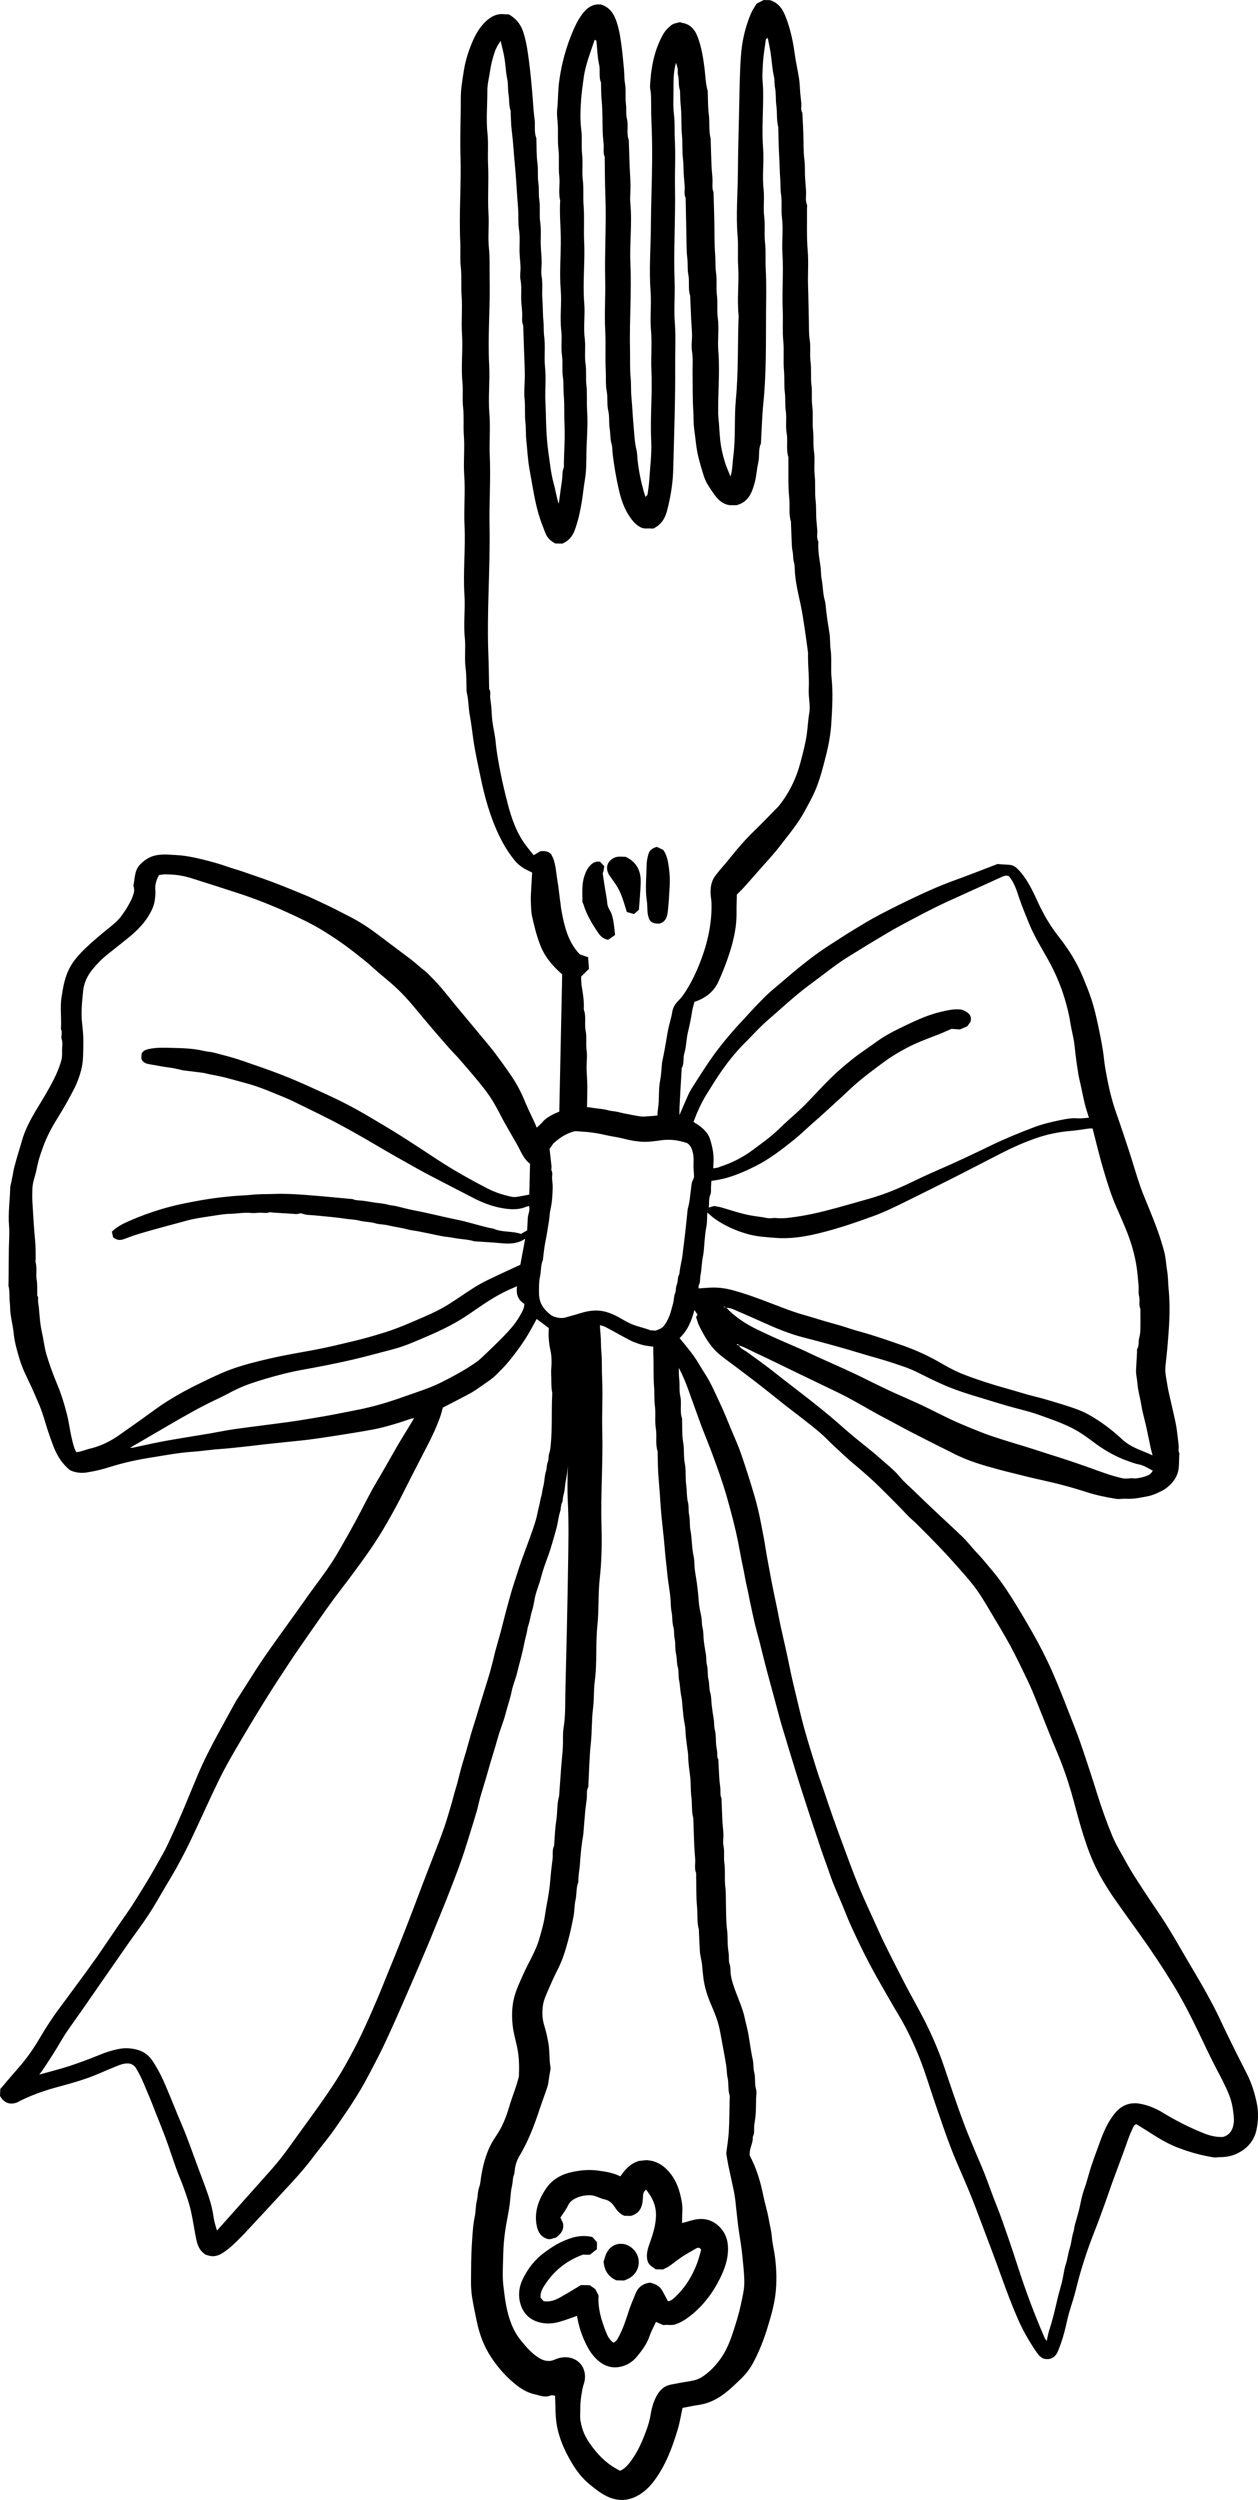 <?xml version="1.0" encoding="UTF-8"?>
<svg id="Layer_2" data-name="Layer 2" xmlns="http://www.w3.org/2000/svg" viewBox="0 0 121.842 242.114">
  <g id="Layer_1-2" data-name="Layer 1">
    <g>
      <path d="m63.334,209.331c-.235-.073-.487-.089-.701-.125-.293.032-.562.061-.755.082-.853.255-1.344.85-1.796,1.493-.701-.352-1.445-.463-2.179-.562-.9-.121-1.804-.028-2.69.187-.958.232-1.775.745-2.315,1.537-.752,1.103-1.2,2.342-.893,3.716.122.545.408.994,1.008,1.178.322.098.565-.086.813-.108.502-.366.833-.78.698-1.429-.071-.152-.15-.32-.246-.526.256-.402.561-.781.758-1.21.366-.793,1.782-1.077,2.441-.916.359.087.693.282,1.052.354.483.097.794.402,1.029.776.235.372.52.651.896.819.281.006.537.011.641.014.759-.215,1.023-.693,1.128-1.285.033-.186.044-.376.049-.565.007-.255.046-.492.305-.698.107.147.215.288.315.435.434.637.665,1.329.643,2.114-.024.825-.245,1.599-.511,2.366-.184.532-.403,1.049-.365,1.636.02.315.104.582.334.788.169.151.366.271.514.379.27.006.483.01.708.015.213-.114.448-.212.653-.354.414-.287.8-.616,1.221-.892.435-.286.899-.529,1.348-.794.212-.125.361-.062.47.142-.129.434-.233.878-.391,1.302-.468,1.25-1.16,2.361-2.139,3.281-.196.184-.396.365-.682.398-.198-.371-.374-.727-.574-1.068-.264-.451-.708-.632-1.171-.738-.676.085-1.138.434-1.388,1.047-.227.554-.471,1.104-.653,1.673-.279.868-.557,1.734-.992,2.539-.117.217-.228.449-.503.553-.375-.243-.564-.641-.714-1.013-.459-1.142-.81-2.319-.725-3.541-.119-.241-.221-.448-.308-.625-.201-.143-.371-.264-.536-.381-.286-.006-.562-.012-.857-.018-.672.399-1.347.817-2.039,1.204-.476.266-.986.45-1.582.361-.095-.11-.205-.235-.292-.335-.062-.615.28-1.06.563-1.472.868-1.26,2.043-2.161,3.54-2.706.158.003.371.008.663.014.214-.168.471-.371.683-.538.006-.276.01-.466.014-.666-.18-.21-.359-.418-.442-.514-1.175-.268-2.107.059-3.006.476-.586.272-1.121.639-1.649,1.026-.927.681-1.598,1.55-2.09,2.561-.387.796-.475,1.661-.201,2.506.258.794.797,1.369,1.616,1.639.672.222,1.358.207,2.027.034.609-.158,1.196-.397,1.807-.606.159,1.022.49,2.0.971,2.929.265.511.594.971,1.02,1.357.515.467,1.144.742,1.822.697.795-.052,1.498-.433,2.006-1.054.486-.595.948-1.214,1.204-1.964.159-.464.402-.9.624-1.385.232.103.457.203.715.318.362-.079.751.06,1.162-.076.573-.19,1.055-.508,1.509-.871,1.22-.976,2.138-2.202,2.825-3.597.444-.901.777-1.83.768-2.872-.008-.906-.298-1.639-.965-2.235-.547-.489-1.209-.69-1.914-.619-.521.052-1.028.247-1.573.387.008-.357.001-.738.027-1.116.041-.594-.082-1.163-.224-1.731-.229-.909-.64-1.719-1.314-2.383-.348-.342-.756-.595-1.22-.741Z" stroke-width="0"/>
      <path d="m62.756,88.612c.108.547.308.793.841.833.106.008.213.005.282.007.597-.173.736-.659.793-1.128.105-.857.145-1.724.192-2.587.029-.546-.001-1.088-.071-1.636-.082-.648-.186-1.265-.553-1.786-.239-.115-.444-.214-.611-.294-.43.099-.714.323-.822.685-.106.356-.178.735-.183,1.105-.014,1.162-.153,2.323.029,3.488.067.43.014.873.101,1.314Z" stroke-width="0"/>
      <path d="m56.518,87.608c.287.97.808,1.825,1.361,2.655.226.34.512.683,1.031.753.194-.135.413-.287.658-.458-.053-.467-.08-.906-.16-1.335-.064-.341-.137-.704-.31-.995-.15-.254-.264-.484-.285-.781-.025-.35-.102-.696-.157-1.044-.094-.593-.193-1.185-.275-1.78-.013-.093.056-.195.075-.296.028-.14.045-.283.069-.435-.144-.153-.275-.292-.406-.43-.394-.062-.647.066-.875.276-.336.308-.517.716-.652,1.128-.261.796-.178,1.631-.182,2.453-0.0.096.078.19.107.289Z" stroke-width="0"/>
      <path d="m59.79,85.897c.179.302.327.627.448.958.177.484.317.981.473,1.473.265.075.479.136.698.199.189-.169.347-.31.473-.422.063-.91.145-1.75.173-2.592.037-1.107-.339-2.007-1.462-2.53-.199-.004-.454-.023-.707-.01-.14.007-.289.047-.415.109-.73.359-.884,1.085-.39,1.784.241.341.497.674.709,1.033Z" stroke-width="0"/>
      <path d="m59.695,220.85c.252.005.486.01.761.016.135-.059.251-.106.365-.159,1.02-.471,1.415-1.776.638-2.735-.74-.913-2.114-.917-2.699.212-.15.29-.22.621-.3.854.081.902.49,1.485,1.235,1.812Z" stroke-width="0"/>
      <path d="m121.73,203.722c-.038-.192-.084-.382-.131-.572-.074-.303-.156-.605-.255-.904-.161-.486-.356-.963-.594-1.428-.448-.875-.891-1.752-1.326-2.632s-.861-1.762-1.276-2.649c-.388-.829-.82-1.644-1.269-2.452-.24-.433-.478-.866-.732-1.294-.803-1.354-1.593-2.714-2.385-4.073-.284-.487-.578-.969-.882-1.446-.304-.478-.617-.951-.939-1.421-.682-.995-1.339-2.003-1.988-3.014-.351-.546-.675-1.105-.985-1.669-.215-.39-.44-.777-.654-1.168-.214-.391-.415-.785-.583-1.189-.281-.677-.543-1.359-.788-2.046-.245-.687-.475-1.377-.691-2.071-.508-1.628-1.041-3.251-1.597-4.869-.338-.984-.734-1.955-1.113-2.929-.35-.9-.701-1.801-1.072-2.695-.309-.747-.628-1.492-.978-2.227-.299-.628-.615-1.25-.946-1.867s-.676-1.229-1.032-1.837c-.415-.708-.831-1.416-1.266-2.115-.435-.699-.888-1.39-1.376-2.065-.248-.343-.514-.676-.788-1.005-.273-.33-.553-.656-.828-.984-.25-.299-.526-.583-.792-.874-.027-.03-.055-.06-.082-.091-.197-.219-.385-.444-.577-.665s-.389-.44-.602-.646c-.494-.478-1.003-.945-1.507-1.415-.505-.47-1.006-.943-1.507-1.415-.542-.51-1.073-1.028-1.606-1.544-.241-.234-.495-.46-.74-.692-.245-.231-.482-.468-.689-.721-.141-.173-.293-.336-.451-.494-.425-.424-.897-.807-1.351-1.205-.054-.047-.109-.093-.162-.141-.418-.375-.857-.734-1.3-1.089-.443-.356-.889-.708-1.323-1.071-.708-.592-1.383-1.213-2.09-1.806-.677-.568-1.368-1.125-2.066-1.673-1.213-.951-2.449-1.88-3.651-2.84-.224-.179-.457-.348-.687-.52-.578-.434-1.166-.858-1.756-1.279-.007-.005-.014-.009-.021-.013-.262-.181-.596-.311-.731-.608.011.003.02.009.03.012.565.177,1.063.473,1.589.715.648.299,1.291.608,1.932.92.641.312,1.28.626,1.922.936,1.382.667,2.768,1.327,4.148,1.998.988.48,1.934,1.019,2.881,1.558.209.119.418.237.627.355.539.305,1.093.588,1.64.881.547.293,1.088.596,1.64.881,1.522.786,3.051,1.562,4.591,2.321.935.461,1.937.81,2.949,1.107.673.197,1.352.377,2.034.551s1.366.34,2.048.509c.995.246,2.006.446,2.998.7.882.226,1.756.481,2.619.758.943.303,1.911.507,2.891.663.152.024.309.017.467.006s.317-.026.473-.016c.178.011.353.01.527 0.0.347-.019.687-.072,1.025-.134.169-.031.338-.064.507-.096.449-.085.854-.245,1.239-.444.128-.066.263-.12.386-.199.259-.169.486-.353.683-.559.196-.206.361-.434.496-.69.194-.369.255-.752.277-1.139.022-.387.006-.779.046-1.164-.077-.107-.089-.218-.084-.328.005-.111.026-.223.016-.333-.021-.236-.045-.473-.075-.709-.03-.235-.057-.471-.087-.706s-.064-.47-.109-.703c-.122-.635-.28-1.266-.419-1.899-.059-.27-.124-.54-.186-.81-.091-.394-.177-.788-.237-1.184-.062-.411-.157-.822-.181-1.237-.008-.138-.009-.277.003-.417.012-.154.031-.308.047-.462.051-.497.111-.993.153-1.489.157-1.848.304-3.699.118-5.567-.03-.3-.042-.6-.058-.901s-.038-.602-.089-.902c-.051-.305-.082-.612-.119-.918s-.081-.611-.158-.911c-.182-.708-.407-1.406-.656-2.1-.249-.693-.522-1.381-.801-2.068-.152-.373-.309-.745-.461-1.119-.152-.374-.297-.748-.427-1.127-.372-1.087-.683-2.187-1.039-3.278-.411-1.258-.827-2.516-1.271-3.767-.125-.352-.237-.706-.34-1.061-.205-.71-.369-1.427-.512-2.146-.071-.36-.137-.72-.201-1.081-.109-.624-.15-1.255-.255-1.88-.127-.762-.278-1.522-.437-2.28-.016-.077-.036-.153-.052-.23-.162-.757-.339-1.512-.579-2.258-.25-.777-.567-1.536-.882-2.297-.276-.667-.606-1.311-.982-1.934-.376-.624-.798-1.227-1.259-1.815-.431-.549-.822-1.115-1.174-1.697-.234-.386-.444-.782-.643-1.181-.101-.203-.204-.405-.297-.612-.242-.542-.494-1.077-.789-1.597-.152-.267-.312-.531-.495-.788-.104-.146-.212-.288-.327-.426-.115-.138-.237-.271-.37-.399-.227-.219-.489-.346-.829-.361-.357-.015-.715-.047-1.076-.071-1.438.547-2.861,1.108-4.303,1.631-.622.226-1.232.473-1.833.732s-1.194.532-1.783.81c-1.213.571-2.41,1.167-3.589,1.786-.398.209-.786.43-1.17.657-.385.227-.765.459-1.147.688-.542.324-1.07.665-1.597,1.006-.631.408-1.272.807-1.878,1.241-.595.426-1.173.868-1.739,1.322-.565.454-1.117.92-1.661,1.393-.296.258-.603.509-.904.763-.301.254-.598.512-.874.785-.411.406-.81.822-1.203,1.241-.394.419-.782.842-1.17,1.265-.523.568-1.032,1.146-1.518,1.737-.486.591-.95,1.196-1.384,1.818-.315.453-.618.912-.917,1.374-.298.462-.592.926-.888,1.388-.165.257-.308.526-.431.8-.277.615-.54,1.239-.817,1.881.001-.278-.001-.556.012-.832.056-1.184.133-2.366.201-3.549.004-.064-.012-.14.017-.189.255-.439.099-.942.245-1.414.2-.65.185-1.364.346-2.03.167-.687.307-1.375.414-2.072.047-.303.147-.598.22-.882,1.065-.351,1.876-.97,2.332-1.98.299-.662.573-1.338.817-2.022.543-1.523.957-3.074.927-4.713-.01-.573.021-1.147.032-1.683.225-.224.429-.411.614-.616.494-.548.982-1.102,1.469-1.658.694-.793,1.425-1.558,2.065-2.392.852-1.109,1.763-2.181,2.429-3.423.315-.586.646-1.165.919-1.77.521-1.153.822-2.376,1.135-3.601.265-1.036.453-2.087.517-3.134.089-1.455.179-2.919.024-4.386-.095-.899.035-1.814-.089-2.722-.074-.539-.03-1.096-.118-1.631-.122-.738-.236-1.475-.321-2.217-.035-.31-.044-.63-.128-.926-.196-.686-.177-1.399-.308-2.092-.081-.429-.05-.879-.121-1.312-.113-.682-.217-1.362-.201-2.055.002-.085.028-.184-.005-.253-.175-.366-.069-.751-.094-1.127-.025-.376-.077-.75-.096-1.126-.028-.567 0-1.131-.065-1.704-.093-.813.001-1.641-.09-2.467-.085-.773.046-1.556-.07-2.341-.095-.64-.013-1.299-.085-1.956-.088-.793.021-1.6-.082-2.404-.086-.666.014-1.342-.074-2.022-.097-.748.011-1.513-.09-2.275-.091-.686.035-1.385-.078-2.085-.096-.596-.065-1.219-.083-1.826-.033-1.141-.038-2.285-.079-3.427-.041-1.121.063-2.238-.032-3.365-.114-1.347-.057-2.709-.073-4.065-.002-.149.044-.316-.007-.444-.173-.436-.055-.881-.083-1.32s-.073-.877-.095-1.317c-.028-.567.009-1.129-.066-1.703-.111-.854-.071-1.728-.103-2.593-.023-.631-.06-1.261-.091-1.892-.001-.021.007-.048-.003-.063-.188-.295-.073-.621-.101-.933-.029-.332-.075-.663-.104-.996-.04-.459-.044-.923-.114-1.377-.129-.838-.322-1.667-.436-2.506-.142-1.05-.361-2.079-.71-3.077-.302-.861-.649-1.698-1.663-2.018-.18-.004-.393-.008-.618-.013-.215.109-.438.223-.676.343-.178.301-.394.591-.533.913-.436,1.012-.729,2.074-.886,3.159-.13.896-.16,1.809-.197,2.716-.047,1.15-.059,2.301-.084,3.452-.044,2.046-.109,4.091-.122,6.137-.013,2.059-.197,4.116-.025,6.177.079.947-.007,1.899.052,2.854.099,1.606-.123,3.223.046,4.834-.104,2.696-.013,5.397-.267,8.091-.173,1.836-.009,3.692-.252,5.532-.082.62-.061,1.254-.267,1.942-.196-.492-.397-.917-.534-1.362-.244-.793-.424-1.597-.488-2.434-.029-.373-.067-.748-.083-1.125-.016-.376-.081-.751-.088-1.126-.035-2.038.175-4.073.011-6.114-.086-1.074.09-2.154-.055-3.237-.095-.706.013-1.427-.08-2.149-.094-.727.022-1.471-.087-2.212-.082-.558-.035-1.131-.08-1.701-.091-1.137-.06-2.284-.087-3.426-.02-.866-.05-1.731-.075-2.596-.001-.021.006-.045-.002-.063-.174-.407-.075-.834-.097-1.253-.022-.418-.076-.835-.093-1.253-.035-.843-.056-1.687-.082-2.531-.001-.043.008-.088-.003-.128-.2-.782-.081-1.587-.182-2.379-.091-.708-.072-1.43-.101-2.146-.002-.042.003-.087-.009-.126-.202-.705-.211-1.44-.3-2.158-.123-.993-.282-1.971-.61-2.912-.266-.762-.703-1.388-1.594-1.514-.059-.008-.113-.047-.156-.067-.294.092-.618.114-.834.279-.312.237-.611.541-.803.88-.884,1.556-1.195,3.27-1.283,5.033-.013.267.075.537.087.807.038.865.006,1.729.047,2.597.058,1.244.077,2.497.069,3.746-.013,2.131-.108,4.262-.121,6.392-.013,2.123-.187,4.243-.029,6.37.092,1.244-.071,2.493.04,3.748.113,1.284-.02,2.579.04,3.875.105,2.268-.129,4.54-.018,6.817.059,1.22-.1,2.452-.178,3.677-.032.502-.102,1.002-.172,1.5-.012.087-.115.162-.197.27-.067-.196-.128-.35-.172-.509-.273-.978-.477-1.967-.593-2.979-.04-.353-.033-.719-.114-1.056-.186-.775-.212-1.569-.284-2.351-.084-.917-.119-1.84-.206-2.759-.06-.627-.017-1.259-.078-1.893-.086-.901-.039-1.815-.06-2.724-.066-2.782.162-5.564.037-8.351-.086-1.929.18-3.86-.004-5.794-.056-.59.024-1.193.014-1.789-.01-.61-.059-1.219-.083-1.829-.031-.822-.054-1.645-.081-2.467-.001-.021.005-.045-.002-.063-.251-.668-.01-1.375-.18-2.062-.113-.456-.034-.956-.096-1.441-.085-.665.026-1.344-.096-2.019-.074-.407-.047-.833-.087-1.251-.071-.749-.134-1.497-.23-2.244-.103-.803-.219-1.601-.469-2.372-.255-.785-.643-1.462-1.531-1.739-.625-.082-1.167.172-1.592.649-.461.518-.787,1.135-1.062,1.765-.716,1.64-1.19,3.359-1.413,5.131-.108.856-.085,1.728-.177,2.592-.057.537.042,1.09.064,1.636.029.737-.034,1.47.055,2.215.105.876-.017,1.77.084,2.659.088.773-.115,1.564.088,2.339-.08,1.187.04,2.37.056,3.556.024,1.697-.146,3.39-.005,5.092.108,1.306-.1,2.623.052,3.939.092.793-.05,1.598.069,2.405.1.682-.017,1.384.088,2.083.086.577.03,1.172.083,1.764.083.923.028,1.856.071,2.787.06,1.274-.032,2.556-.06,3.834-.003.149.029.315-.025.444-.135.325-.104.661-.135.995-.032.353-.098.703-.145,1.054-.064.474-.125.948-.188,1.422-.223-.655-.313-1.329-.492-1.978-.272-.985-.369-1.997-.511-2.999-.108-.761-.17-1.539-.204-2.309-.038-.864-.041-1.73-.086-2.595-.058-1.119.081-2.238-.037-3.365-.103-.983.049-1.984-.083-2.978-.066-.497-.023-1.002-.074-1.509-.072-.707-.043-1.429-.103-2.146-.059-.713.058-1.429-.069-2.15-.083-.474.014-.978.003-1.467-.012-.504-.067-1.006-.086-1.51-.03-.758.055-1.513-.056-2.279-.105-.724.024-1.471-.093-2.211-.082-.514-.001-1.042-.082-1.573-.097-.639-.006-1.298-.094-1.954-.1-.749-.073-1.514-.1-2.272-.002-.042.012-.09-.003-.127-.247-.602-.085-1.245-.175-1.869-.118-.822-.146-1.665-.218-2.5-.063-.729-.132-1.455-.211-2.182-.063-.58-.137-1.156-.224-1.733-.105-.699-.232-1.383-.463-2.056-.254-.74-.713-1.267-1.38-1.65-.151-.003-.302.005-.449-.011-.679-.077-1.219.195-1.711.636-.708.635-1.134,1.449-1.477,2.307-.331.826-.587,1.673-.723,2.565-.133.872-.293,1.738-.289,2.623.009,1.846-.085,3.688-.029,5.538.085,2.802-.156,5.608-.021,8.414.039.801-.04,1.599.05,2.407.103.919.008,1.855.078,2.787.092,1.223-.043,2.451.038,3.684.103,1.563-.109,3.135.045,4.706.079.796-.03,1.598.062,2.406.102.898.005,1.812.074,2.724.097,1.287-.055,2.579.038,3.876.115,1.605-.054,3.218.026,4.834.112,2.246-.156,4.498-.006,6.752.091,1.373-.111,2.75.034,4.132.101.963-.05,1.94.075,2.915.096.75.07,1.515.098,2.273.001.021-.004.044.002.064.199.747.168,1.525.311,2.284.142.752.223,1.518.332,2.278.185,1.295.476,2.569.742,3.843.307,1.471.697,2.93,1.257,4.341.513,1.293,1.143,2.505,2.021,3.58.21.258.477.483.754.669.304.205.65.348.927.491-.04.707-.079,1.379-.114,2.052-.012.234-.024.469-.012.703.026.482.014.974.114,1.442.203.947.437,1.883.786,2.798.444,1.165,1.204,2.048,2.138,2.866-.002.111-.006.26-.009.409-.091,4.294-.181,8.589-.272,12.884.153-.059.309-.109.466-.157-.157.048-.314.099-.466.158-.086.033-.17.07-.255.106-.078.033-.157.062-.233.097-.125.057-.238.132-.357.198-.11.062-.222.121-.323.194-.182.131-.351.277-.488.453-.036.046-.084.087-.126.13-.125.126-.265.245-.403.374-.041-.098-.076-.184-.109-.264-.033-.08-.065-.155-.098-.228-.08-.174-.162-.347-.244-.52-.246-.52-.494-1.038-.71-1.566-.169-.415-.358-.822-.568-1.22-.211-.399-.443-.789-.7-1.169-.516-.764-1.06-1.515-1.616-2.259-.188-.251-.386-.498-.588-.742-.202-.244-.407-.487-.608-.731-.403-.489-.81-.975-1.215-1.462-.461-.554-.925-1.106-1.383-1.661-.5-.607-.981-1.227-1.497-1.824-.385-.445-.804-.87-1.224-1.292-.092-.092-.194-.177-.299-.26-.105-.083-.212-.164-.314-.249-.326-.273-.637-.562-.977-.821-1.073-.816-2.16-1.617-3.234-2.432-.409-.311-.83-.609-1.265-.89-.435-.281-.883-.546-1.347-.788-.548-.286-1.1-.568-1.653-.847-.418-.212-.845-.409-1.271-.609-.518-.244-1.033-.493-1.568-.71-.486-.197-.97-.398-1.455-.596-.485-.198-.972-.393-1.464-.578-.997-.376-2.011-.718-3.021-1.066-.257-.088-.517-.168-.778-.248-.26-.08-.52-.161-.776-.252-.394-.14-.792-.265-1.195-.379-.402-.115-.808-.219-1.215-.319-.57-.14-1.149-.264-1.732-.345-.541-.075-1.092-.087-1.638-.12-.277-.017-.548-.003-.827.026-.776.082-1.342.443-1.806.913-.146.147-.251.307-.33.475-.039.084-.072.17-.099.257-.039.124-.065.25-.089.378-.059.325-.085.661-.151.983.134.332.065.648-.043.95-.036.1-.077.199-.116.296-.079.195-.19.376-.29.562-.15.277-.317.547-.505.807-.105.145-.2.295-.313.437-.062.077-.134.145-.201.217-.321.344-.693.645-1.068.941-.151.12-.302.24-.448.363-.705.597-1.411,1.193-2.043,1.846-.214.221-.416.45-.602.69-.186.239-.354.489-.5.75-.258.463-.428.947-.553,1.441-.125.495-.205 1-.283,1.504-.038.246-.056.494-.063.741-.021.744.06,1.492.012,2.235-.002.032-.013.069.001.096.044.083.064.167.071.251.007.084.001.168-.007.252-.016.168-.042.334.011.492.029.086.045.172.053.256.016.168-0.0.333-.012.498-.006.083-.011.165-.011.248.001.169.006.341.001.511-.006.17-.023.338-.067.499-.084.309-.188.612-.307.912s-.253.595-.397.887c-.247.5-.52.989-.803,1.473-.283.484-.577.964-.867,1.444-.153.254-.303.51-.446.767-.286.515-.546,1.04-.756,1.584-.105.272-.198.55-.275.834-.151.555-.339,1.11-.493,1.667-.032.117-.064.235-.097.353-.099.353-.195.707-.246,1.072-.03.211-.093.429-.125.647-.035.233-.134.461-.14.695-.016.617-.071,1.231-.108,1.846-.038.615-.059,1.232-.009,1.854.062.765-.01,1.535-.02,2.302-.007.553-.012,1.106-.015,1.659-.003.553-.003,1.106-.015,1.659-.001.064-.018.131-.002.193.069.267.083.536.089.805.006.269.003.539.036.807.046.363.021.731.072,1.094.094.672.256,1.339.321,2.012.019.197.048.393.085.587.109.583.284,1.154.444,1.728.022.08.054.158.08.238.126.394.278.781.451,1.163.208.458.435.911.646,1.369.272.59.514,1.19.779,1.782.087.194.151.393.222.591.155.435.291.874.418,1.315.121.417.262.829.41,1.241.096.267.193.534.295.801.258.677.606,1.302,1.089,1.833.161.177.337.344.53.499.137.063.274.113.411.151.273.076.543.104.803.099.13-.002.258-.013.382-.03.06-.008.119-.025.179-.034.688-.107,1.368-.277,2.021-.485.665-.211,1.34-.391,2.024-.546.683-.155,1.375-.284,2.071-.394,1.303-.207,2.599-.456,3.931-.549.354-.025.707-.062,1.059-.102s.704-.082,1.057-.116c.473-.046.949-.071,1.421-.118.706-.069,1.41-.147,2.114-.225.044-.005.089-.01.133-.016.424-.048.847-.103,1.271-.149.727-.079,1.454-.154,2.181-.231.069-.007.139-.015.209-.022.633-.067,1.268-.122,1.898-.205.844-.111,1.685-.234,2.524-.367,1.194-.189,2.391-.373,3.576-.594.325-.061.647-.131.966-.21.637-.157,1.262-.345,1.881-.545.31-.1.618-.204.926-.308.007-.002.017-.003.024-.005.061-.017.134-.023.241-.038.008-.001.013-.001.021-.003-.155.255-.302.495-.445.728-.142.233-.281.46-.418.686-.243.399-.492.795-.724,1.198-.681,1.179-1.338,2.368-2.036,3.539-.374.627-.715,1.266-1.05,1.909s-.662,1.288-1.008,1.926c-.485.894-.982,1.782-1.496,2.664-.115.198-.227.398-.344.594-.336.56-.701,1.106-1.082,1.644-.38.538-.775,1.068-1.169,1.599-.297.4-.579.807-.865,1.213-.286.406-.577.809-.865,1.213-.506.709-1.019,1.416-1.527,2.124-.509.708-1.014,1.418-1.505,2.135-.591.862-1.147,1.742-1.704,2.622-.186.293-.371.587-.558.879-.201.312-.407.623-.586.945-.351.631-.695,1.265-1.041,1.899-.189.347-.381.694-.57,1.041-.359.658-.709,1.319-1.041,1.987-.332.668-.646,1.343-.933,2.029-.305.728-.61,1.455-.912,2.183-.217.523-.429,1.048-.655,1.568-.372.856-.75,1.711-1.15,2.557-.142.299-.276.601-.428.896-.211.408-.45.803-.673,1.206-.476.858-.97,1.708-1.491,2.547-.34.547-.673,1.097-1.025,1.638-.381.585-.793,1.154-1.188,1.732-.724,1.06-1.441,2.122-2.17,3.18-.18.261-.369.517-.555.776-.185.258-.366.519-.555.776-.477.651-.96,1.3-1.439,1.951-.354.48-.703.962-1.062,1.439-.727.967-1.383,1.971-1.985,2.999-.307.523-.634,1.034-.987,1.529-.354.496-.734.976-1.146,1.441-.04.045-.077.09-.116.134-.39.443-.766.884-1.131,1.315-.149.176-.302.356-.446.525-.011.206-.02.361-.027.509-.003.049-.005.101-.008.149.175.33.406.556.678.67.136.057.282.086.436.086.154,0,.316-.029.483-.088.168-.059.315-.158.474-.236,1.14-.556,2.351-.972,3.609-1.309.477-.128.953-.258,1.426-.398.472-.139.941-.288,1.401-.45.429-.151.847-.324,1.263-.502s.829-.36,1.25-.529c.262-.106.524-.221.788-.296.258-.074.52-.107.787-.059.006.001.012-0.0.018.001.226.075.369.187.474.314.053.064.096.131.136.2.04.068.077.138.116.206.11.19.21.382.304.577.094.195.182.391.267.589.12.281.236.562.354.844.048.115.095.23.145.344.258.593.479,1.197.716,1.797.297.749.604,1.496.886,2.249.219.584.417,1.173.616,1.762.143.423.287.845.441,1.266.122.336.251.67.389,1.002.211.505.398,1.02.572,1.538.107.316.213.633.304.953.268.941.397,1.896.576,2.844.029.152.055.305.087.457.061.288.128.569.261.833.067.132.15.26.258.381.108.121.24.237.403.345.069.019.171.052.282.084.069.019.14.04.216.05.125.017.243.018.356.006.113-.012.221-.037.325-.073.207-.07.398-.18.58-.303.333-.226.635-.478.923-.742s.56-.541.834-.815c.173-.174.333-.357.5-.535.346-.368.692-.736,1.035-1.107,1.096-1.183,2.195-2.365,3.287-3.551.753-.818,1.476-1.655,2.13-2.537.189-.255.389-.504.585-.755.501-.64,1.01-1.275,1.472-1.936.089-.127.176-.255.264-.382.487-.699.969-1.401,1.429-2.113.272-.421.536-.846.79-1.275.254-.429.498-.864.728-1.305.228-.437.46-.873.688-1.311.228-.437.453-.876.666-1.319.941-1.953,1.795-3.936,2.656-5.918.509-1.172,1.016-2.344,1.512-3.52.165-.392.334-.783.495-1.176.151-.371.301-.742.453-1.113.373-.911.749-1.821,1.113-2.735.407-1.022.798-2.051,1.185-3.079.04-.105.072-.213.11-.319.148-.411.294-.823.429-1.239.219-.672.426-1.346.635-2.021.204-.66.411-1.319.601-1.982.121-.424.201-.858.32-1.282.166-.588.355-1.17.528-1.757.156-.527.3-1.057.456-1.584.169-.571.347-1.141.517-1.712.112-.377.206-.758.326-1.132.202-.627.457-1.242.617-1.877.094-.373.208-.742.318-1.111.109-.37.214-.74.289-1.119.119-.596.377-1.166.518-1.759.084-.355.18-.708.272-1.062.054-.209.104-.42.161-.629.072-.263.127-.53.184-.797.091-.427.179-.854.292-1.275.071-.263.077-.538.166-.787.177-.493.226-1.01.386-1.506.079-.248.129-.503.177-.759s.091-.513.159-.764c.075-.279.17-.554.264-.829.094-.275.186-.55.256-.83.084-.335.186-.665.296-.992.11-.327.229-.652.349-.977.347-.947.61-1.916.87-2.884.135-.503.17-1.029.336-1.522.024-.07.038-.142.048-.213.012-.082.019-.164.028-.244.014-.131.033-.259.093-.376.052-.102.071-.203.082-.304.011-.101.014-.201.035-.301.045-.216.114-.428.142-.646.047-.362.079-.722.153-1.083.085-.412.122-.833.16-1.255-.027,1.143-.055,2.286.003,3.433.106,2.118.056,4.245.022,6.368-.063,3.942-.151,7.885-.254,11.826-.033,1.248.022,2.5-.18,3.745-.098.605-.034,1.234-.069,1.851-.036.631-.11,1.259-.158,1.889-.069.906-.131,1.812-.195,2.718-.003.042.003.087-.009.127-.23.795-.149,1.625-.281,2.434-.125.767-.139,1.553-.201,2.331-.002.021.004.046-.005.063-.204.399-.098.832-.143,1.248-.045.416-.107.831-.151,1.247-.064.606-.095,1.218-.182,1.821-.119.823-.297,1.637-.415,2.46-.11.762-.331,1.491-.54,2.228-.344,1.212-1.03,2.265-1.535,3.401-.371.834-.769,1.643-.962,2.55-.162.761-.164,1.524-.103,2.273.063.776.295,1.541.455,2.309.192.922.208,1.835.168,2.76-.004.101-.044.202-.07.302-.232.901-.601,1.759-.86,2.646-.3,1.029-.688,2.008-1.293,2.88-.829,1.194-1.215,2.532-1.438,3.938-.052.329-.066.674-.179.981-.161.44-.129.904-.239,1.35-.12.485-.09,1.005-.194,1.496-.178.847-.216,1.709-.275,2.563-.086,1.253-.083,2.513-.091,3.77-.003.502.028,1.01.105,1.506.121.775.291,1.543.448,2.312.255,1.251.69,2.427,1.399,3.501.548.83,1.179,1.58,1.917,2.243.674.606,1.397,1.146,2.298,1.343.496.108.995.35,1.533.113.131-.058.319.013.441.021.047.957.009,1.875.155,2.765.215,1.319.755,2.543,1.435,3.693.472.797,1.021,1.529,1.753,2.128.505.413,1.008.815,1.589,1.114.996.512,2.006.539,2.999.019.665-.349,1.211-.872,1.655-1.464,1.123-1.5,1.769-3.228,2.301-5.009.207-.694.31-1.408.459-2.064.531-.099,1.017-.208,1.509-.277.712-.099,1.366-.345,1.974-.715.82-.499,1.495-1.173,2.182-1.833.474-.455.866-.967,1.177-1.548.569-1.065,1.01-2.176,1.365-3.332.329-1.071.648-2.15.786-3.25.15-1.193.117-2.412-.032-3.614-.084-.678-.261-1.347-.314-2.027-.044-.565-.198-1.104-.291-1.655-.13-.771-.375-1.522-.53-2.289-.271-1.347-.651-2.654-1.314-3.888-.089-.665.347-1.204.286-1.824.211-.351.104-.744.148-1.118.045-.374.117-.746.141-1.121.031-.489.028-.98.038-1.47.006-.298.076-.617-.004-.891-.161-.554-.038-1.125-.184-1.68-.1-.379-.046-.796-.132-1.18-.192-.85-.286-1.715-.443-2.57-.09-.486-.23-.963-.331-1.447-.182-.878-.55-1.691-.862-2.523-.211-.562-.409-1.12-.498-1.726-.049-.334.002-.689-.109-.99-.119-.323-.049-.628-.082-.939-.033-.311-.084-.621-.101-.933-.028-.503-.002-1.003-.071-1.512-.107-.791-.077-1.6-.104-2.402-.019-.568.012-1.13-.061-1.704-.097-.77.016-1.557-.095-2.339-.076-.538.036-1.088-.082-1.639-.078-.366.007-.764-.007-1.147-.015-.397-.073-.792-.094-1.19-.037-.737-.06-1.474-.089-2.211-.001-.021.006-.046-.003-.063-.143-.277-.089-.576-.105-.869-.017-.312-.077-.621-.098-.933-.04-.608-.066-1.218-.098-1.827-.002-.042.014-.096-.006-.126-.14-.212-.089-.448-.106-.677-.019-.248-.082-.492-.104-.74-.042-.48-.005-.978-.125-1.437-.093-.358-.052-.709-.112-1.059-.077-.45-.139-.903-.195-1.356-.049-.393-.021-.808-.137-1.179-.134-.429-.068-.868-.177-1.298-.112-.44-.024-.931-.14-1.369-.095-.359-.05-.71-.106-1.06-.069-.43-.15-.858-.201-1.29-.052-.436-.02-.89-.127-1.309-.081-.317-.054-.626-.098-.935-.053-.368-.158-.728-.21-1.095-.056-.393-.073-.79-.113-1.185-.038-.373-.078-.747-.129-1.119-.06-.431-.147-.859-.198-1.291-.051-.436-.025-.886-.118-1.312-.18-.818-.145-1.658-.303-2.478-.094-.49-.024-1.014-.128-1.501-.085-.401-.011-.809-.107-1.187-.145-.577-.097-1.163-.179-1.742-.094-.664.004-1.36-.127-2.012-.138-.688-.04-1.377-.162-2.065-.128-.719-.08-1.47-.108-2.207-.002-.042.01-.089-.003-.127-.25-.712-.006-1.46-.176-2.191-.116-.499-.031-1.042-.093-1.57-.044-.375-.042-.755-.043-1.135.272.525.516,1.058.725,1.6.141.364.273.731.403,1.098s.26.735.395,1.1c.245.662.472,1.328.724,1.989.047.123.096.245.144.367.291.747.595,1.491.871,2.242.491,1.339.981,2.679,1.369,4.042.207.726.408,1.453.594,2.182s.357,1.461.505,2.197c.074.367.142.734.21,1.102.091.485.183.971.29,1.455.132.602.212,1.211.361,1.813.111.447.182.899.278,1.348.166.772.325,1.545.51,2.314.116.482.249.962.377,1.443.076.285.154.57.219.857.059.261.129.521.194.782.235.953.49,1.903.751,2.852.162.589.321,1.179.479,1.77.158.59.313,1.181.479,1.77.122.436.26.869.391,1.303s.258.869.391,1.303c.435,1.416.862,2.833,1.317,4.245.591,1.837,1.198,3.671,1.814,5.502.173.515.367,1.026.549,1.539.182.513.352,1.029.549,1.539.192.496.402.987.613,1.479.21.491.422.982.615,1.478.417,1.07.917,2.113,1.417,3.156.679,1.416,1.43,2.807,2.227,4.181.481.83.944,1.668,1.444,2.49.444.731.844,1.478,1.207,2.236.364.758.692,1.527.995,2.303.262.673.493,1.354.717,2.037.224.683.441,1.368.676,2.048.259.749.512,1.499.773,2.247.261.748.529,1.495.816,2.237.273.706.572,1.406.875,2.104.302.699.609,1.396.895,2.099.238.583.466,1.167.689,1.754.224.586.443,1.174.665,1.76.584,1.549,1.173,3.096,1.729,4.651.243.681.492,1.359.752,2.035.26.676.532,1.349.822,2.017.25.578.533,1.142.846,1.694.312.552.654,1.092,1.021,1.624.091.131.188.249.295.346.107.097.223.174.35.226.264.068.484.062.671.004.187-.059.342-.171.474-.315.109-.119.182-.266.246-.413.019-.043.04-.085.057-.127.146-.366.278-.738.395-1.113.112-.361.203-.729.294-1.095.11-.444.197-.893.32-1.334.161-.574.359-1.14.52-1.714.208-.743.375-1.495.593-2.235.249-.842.517-1.679.81-2.51.281-.799.608-1.585.907-2.379.085-.225.164-.452.247-.677.144-.394.29-.787.43-1.182.077-.216.153-.432.228-.648.157-.451.312-.903.476-1.352.301-.824.61-1.646.912-2.47.081-.222.167-.443.246-.666.044-.124.089-.247.132-.371.2-.572.402-1.143.668-1.695.019-.039.035-.079.053-.119.054-.12.122-.236.302-.294.052.031.112.067.172.103.056.034.112.068.168.102.036.022.072.044.107.065.281.172.558.349.836.525.555.353,1.111.703,1.703,1.009.296.153.601.295.919.42.912.359,1.843.645,2.804.844.256.053.514.104.775.144.124.019.252.01.382-.003.129-.013.26-.029.388-.022.118.006.227-.015.34-.024.247-.021.483-.067.708-.144.057-.02.119-.03.174-.052,1.208-.482,1.941-1.333,2.168-2.435.085-.412.135-.835.143-1.26.008-.425-.027-.853-.111-1.276Zm-50.413-73.573c.001.001.004.008.008.017-.004-.009-.008-.016-.008-.017Zm39.428,12.894c-.351.093-.702.175-1.083.122-.106-.015-.218.021-.327.024-.185.004-.378.03-.555-.007-.879-.182-1.717-.477-2.551-.781-1.513-.55-3.037-1.071-4.582-1.548-.762-.235-1.516-.498-2.281-.73-1.061-.321-2.122-.642-3.172-.991-.688-.229-1.363-.494-2.031-.765-.704-.286-1.403-.584-2.087-.906-.965-.454-1.904-.948-2.87-1.4-1.094-.511-2.214-.98-3.307-1.493-1.081-.507-2.135-1.059-3.217-1.566-1.208-.566-2.434-1.101-3.65-1.653-.494-.225-.976-.47-1.472-.69-.923-.411-1.862-.794-2.777-1.218-1.018-.471-2.053-.923-2.965-1.547-.535-.366-1.035-.767-1.464-1.25.234.029.465.074.672.163,1.013.435,2.023.877,3.026,1.331,1.215.55,2.459,1.059,3.765,1.391,1.026.261,2.046.539,3.065.82.929.256,1.852.533,2.773.811.903.273,1.82.506,2.715.806.845.284,1.696.542,2.484.943.755.384,1.519.757,2.295,1.108.969.438,1.977.797,3.007,1.107.87.262,1.74.526,2.608.794.887.273,1.788.506,2.687.746.843.225,1.658.537,2.475.833.528.191,1.047.408,1.554.639.9.409,1.683.966,2.444,1.54,1.022.771,2.13,1.416,3.391,1.851.325.112.651.24.99.302.513.095.892.385,1.342.597-.164.373-.516.513-.903.616Zm-39.186-12.751c-.09-.004-.189.004-.205-.105.088.004.194-.021.205.105Zm-1.266-3.703c-.079.028-.144.015-.209.001.005-.017.01-.035.015-.052.066.014.131.028.197.043-.001.003-.001.005-.002.008Zm35.527-17.297c.357,1.37.672,2.725,1.072,4.064.346,1.158.698,2.316,1.186,3.446.576,1.334,1.206,2.656,1.596,4.041.19.676.347,1.352.437,2.04.068.521.109,1.041.159,1.561.036.368-.038.743.055,1.093.11.414-.063.828.126,1.229.007.014.001.032.001.048 0.0.703.014,1.407-.007,2.109-.008.282-.097.56-.142.841s.017.575-.145.843c-.055.091-.026.221-.032.333-.032.579-.062,1.157-.095,1.736-.025.428.099.85.129,1.273.05.727.271,1.432.383,2.15.109.698.321,1.386.474,2.08.151.679.282,1.361.428,2.042.049.23.116.457.187.732-.87-.413-1.79-.668-2.53-1.216-.128-.095-.263-.186-.375-.294-.975-.936-2.077-1.749-3.291-2.442-.431-.246-.913-.434-1.391-.605-.647-.232-1.312-.427-1.973-.63-.625-.193-1.255-.371-1.894-.527-.866-.212-1.712-.494-2.571-.73-1.424-.392-2.824-.838-4.193-1.363-.751-.288-1.458-.651-2.132-1.047-1.193-.702-2.446-1.293-3.774-1.763-1.075-.38-2.156-.753-3.249-1.09-.711-.219-1.437-.395-2.142-.636-.754-.258-1.536-.449-2.304-.675-.662-.195-1.317-.408-1.983-.594-.968-.269-1.892-.635-2.82-.99-1.334-.511-2.669-1.026-4.058-1.398-.637-.171-1.319-.273-1.997-.253-.417.013-.832.054-1.292.085.006-.114-.025-.237.024-.327.164-.3.093-.628.156-.937.121-.596.113-1.21.234-1.8.104-.506.118-1.012.164-1.519.042-.46.077-.917.171-1.373.093-.452.065-.925.09-1.398.282.235.521.468.798.658.925.636,1.952,1.098,3.078,1.421.91.261,1.833.31,2.763.381,1.441.109,2.813-.116,4.174-.448,1.811-.442,3.55-1.034,5.272-1.663,1.194-.436,2.31-.998,3.429-1.552,1.45-.717,2.9-1.433,4.341-2.164,1.599-.811,3.186-1.64,4.782-2.456,1.016-.519,2.071-.976,3.169-1.362,1.097-.386,2.239-.625,3.434-.72.562-.044,1.115-.15,1.673-.223.122-.016.249-.009.407-.014Zm-37.375-3.324c.488-.779.962-1.566,1.496-2.32.651-.919,1.359-1.805,2.181-2.621.547-.543,1.061-1.111,1.615-1.649.449-.435.931-.845,1.406-1.261.744-.652,1.479-1.312,2.247-1.944.614-.505,1.268-.975,1.909-1.457.696-.524,1.38-1.061,2.102-1.558.671-.461,1.385-.877,2.083-1.31.46-.285.921-.57,1.389-.846.768-.453,1.525-.922,2.316-1.345,1.499-.801,2.992-1.612,4.553-2.327,1.428-.654,2.861-1.299,4.292-1.948.338-.153.672-.314,1.014-.461.195-.084.399-.168.669-.063.476.572.714,1.255.938,1.941.303.929.684,1.836,1.058,2.747.464,1.131,1.119,2.19,1.725,3.268.719,1.278,1.297,2.598,1.701,3.969.226.765.417,1.531.535,2.311.087.575.242,1.144.338,1.719.078.47.108.944.17,1.415.079.595.157,1.191.257,1.784.068.404.172.804.259,1.206.127.587.241,1.176.386,1.76.106.426.254.846.386,1.277-.408.023-.775.084-1.136.055-.608-.049-1.173.08-1.74.194-.833.169-1.656.372-2.438.667-1.452.546-2.877,1.137-4.256,1.805-1.678.812-3.363,1.613-5.087,2.356-.992.427-1.96.894-2.931,1.355-1.259.597-2.569,1.098-3.945,1.478-1.33.368-2.648.765-3.989,1.104-.953.241-1.924.45-2.906.588-.608.086-1.232.178-1.872.107-.272-.03-.565.068-.825.012-.543-.116-1.097-.163-1.642-.262-.984-.18-1.907-.507-2.853-.779-.209-.06-.431-.085-.688-.135-.123.036-.291.085-.516.152.066-.446-.026-.856.157-1.259.096-.212.047-.477.062-.718.012-.193.021-.386.033-.606.264-.043.53-.079.791-.13,1.244-.244,2.352-.74,3.437-1.278,1.369-.679,2.528-1.584,3.677-2.494.659-.521,1.251-1.103,1.875-1.657.268-.238.54-.471.806-.71.404-.363.805-.729,1.204-1.096.537-.493,1.079-.981,1.605-1.482,1.04-.99,2.217-1.854,3.392-2.72.668-.492,1.394-.919,2.145-1.317.962-.509,2.001-.89,3.033-1.286.433-.166.848-.363,1.289-.554.282.019.527.036.823.056.206-.088.449-.192.708-.302.109-.152.223-.312.311-.435.174-.622-.2-.945-.857-1.18-.654-.101-1.347.054-2.033.217-1.422.338-2.679.968-3.946,1.577-.816.392-1.599.828-2.312,1.349-.787.574-1.619,1.108-2.368,1.715-.637.517-1.262,1.047-1.849,1.611-.921.887-1.762,1.828-2.652,2.736-.564.576-1.196,1.103-1.794,1.655-.485.447-.944.918-1.455,1.343-.571.475-1.184.913-1.784,1.362-.942.705-1.997,1.256-3.174,1.641-.102.033-.198.083-.303.107-.115.027-.238.033-.39.053.009-.165.015-.323.026-.482.056-.795-.089-1.575-.334-2.346-.168-.529-.56-.944-1.041-1.299-.17-.126-.359-.233-.562-.363.349-.931.744-1.839,1.279-2.695Zm-14.126-18.228c-.13-.823-.19-1.655-.333-2.472-.152-.869-.149-1.789-.612-2.535-.297-.319-.636-.315-1.018-.3-.183.108-.398.234-.666.392-.237-.296-.477-.583-.705-.881-.927-1.215-1.428-2.622-1.804-4.078-.258-1-.503-2.005-.701-3.018-.191-.977-.377-1.955-.47-2.951-.063-.679-.23-1.348-.319-2.025-.063-.477-.067-.961-.109-1.441-.025-.29-.074-.578-.106-.867-.029-.269.087-.552-.088-.809-.031-.045-.014-.124-.015-.188-.023-1.036-.027-2.072-.07-3.107-.17-4.171.188-8.338.109-12.505-.043-2.276.127-4.548.023-6.816-.062-1.36.076-2.719-.036-4.067-.131-1.574.062-3.141-.021-4.707-.15-2.829.111-5.654.044-8.479-.022-.951.032-1.91-.067-2.851-.116-1.106.024-2.204-.041-3.302-.096-1.613.035-3.227-.044-4.834-.049-.997.047-1.995-.056-2.979-.145-1.382-.004-2.756-.013-4.133-.004-.651.177-1.28.265-1.919.089-.645.253-1.261.461-1.868.126-.367.339-.704.563-1.045.111.527.253,1.026.346,1.54.13.717.142,1.445.293,2.159.103.488.042,1.009.127,1.502.088.514.016,1.045.195,1.547.027.076.005.169.01.254.031.566.032,1.137.103,1.698.098.769.156,1.538.216,2.31.063.813.153,1.623.204,2.439.059.941.128,1.882.198,2.822.05.676-.015,1.359.086,2.018.121.787.021,1.563.057,2.343.019.418.078.835.09,1.254.013.426-.079.866 0,1.276.127.657.042,1.307.068,1.959.017.418.072.835.094,1.253.021.397-.077.803.097,1.188.008.018.002.042.003.063.027.801.054,1.602.08,2.403.026.78.068,1.56.073,2.34.005.788-.099,1.585-.019,2.363.077.742-.01,1.483.076,2.212.068.571.024,1.139.084,1.701.104.974.145,1.959.325,2.919.301,1.603.505,3.23,1.03,4.785.145.431.319.853.478,1.28.178.478.508.815.98,1.052.19.004.402.009.682.015.528-.228.937-.617,1.173-1.236.335-.878.53-1.781.69-2.702.13-.743.191-1.495.318-2.233.193-1.121.12-2.241.171-3.361.05-1.107.119-2.22.047-3.323-.056-.848.023-1.697-.071-2.532-.076-.679.017-1.359-.081-2.02-.119-.807.024-1.613-.075-2.404-.146-1.168.044-2.334-.052-3.492-.165-1.999.09-3.994-.01-5.985-.057-1.146.04-2.292-.052-3.428-.067-.827.027-1.655-.074-2.467-.105-.85.026-1.698-.07-2.533-.09-.784.018-1.57-.08-2.339-.125-.978-.088-1.951-.019-2.917.05-.702.155-1.411.247-2.114.17-1.293.66-2.473,1.066-3.708.074.038.167.06.171.092.085.768.09,1.553.261,2.3.134.584-.056,1.183.181,1.742.016.036.004.084.005.127.007.568.017,1.132.069,1.702.093,1.008.061,2.027.095,3.041.013.397.073.792.095,1.189.021.376-.071.761.095,1.126.016.035.003.084.003.127.019,1.185.014,2.371.062,3.555.111,2.742-.081,5.484-.016,8.223.039,1.657-.086,3.312.005,4.963.071,1.295-.016,2.587.051,3.876.034.653-.032,1.323.09,1.953.125.647.001,1.294.157,1.939.131.542.039,1.135.132,1.692.083.494.037.998.182,1.486.094.316.07.662.109.991.138,1.156.336,2.298.593,3.431.217.957.526,1.882,1.096,2.694.181.258.385.514.628.71.274.222.592.398.979.37.212-.015.426.006.62.01.794-.357,1.163-.998,1.365-1.784.203-.788.357-1.576.464-2.386.101-.761.12-1.516.139-2.274.077-3.089.19-6.18.169-9.269-.01-1.419.072-2.846-.036-4.258-.1-1.32.029-2.629-.019-3.941-.111-3.041.093-6.08.037-9.118-.028-1.55.068-3.099-.017-4.643-.045-.804.019-1.613-.079-2.403-.097-.786-.052-1.562-.049-2.342.003-.884-.029-1.774.242-2.697.066.226.137.401.164.584.028.187-.026.392.024.569.139.488.021,1.004.187,1.486.02.058.017.125.018.188.008.483.031.963.077,1.446.09.923.019,1.862.111,2.784.074.74.002,1.483.092,2.211.06.487.05.965.073,1.447.019.397.067.793.095,1.19.028.396-.091.804.091,1.19.017.035.003.084.004.127.022,1.079.041,2.157.068,3.236.021.844-.002,1.695.097,2.53.06.507-.007,1.022.091,1.508.138.686-.044,1.391.18,2.061.006.019.002.042.003.064.03.716.057,1.432.091,2.147.025.525.075,1.049.086,1.573.011.532-.088,1.078-.003,1.595.119.722.043,1.435.056,2.152.022,1.228-.007,2.459.074,3.683.038.568.004,1.144.084,1.701.13.901.182,1.811.404,2.706.165.665.354,1.314.57,1.963.19.57.533,1.036.865,1.515.179.259.369.523.605.725.372.318.813.51,1.326.467.127-.01.255.004.316.005,1.193-.31,1.519-1.252,1.78-2.213.168-.621.19-1.284.337-1.904.147-.621-.012-1.269.256-1.862.025-.054.008-.126.012-.19.073-1.247.103-2.498.229-3.74.288-2.841.24-5.693.258-8.538.009-1.482.051-2.971-.031-4.45-.047-.847.032-1.697-.065-2.532-.096-.828.024-1.656-.077-2.468-.113-.914.033-1.825-.066-2.725-.145-1.317.056-2.633-.045-3.94-.145-1.871.035-3.736.003-5.603-.009-.525-.085-1.051-.068-1.574.025-.78.065-1.564.183-2.333.054-.351.103-.702.151-1.054.005-.039.089-.066.182-.131.1.516.21.992.282,1.474.114.759.147,1.528.321,2.281.079.342.027.701.099,1.061.11.551.049,1.134.126,1.694.097.706.007,1.426.188,2.123.01.04.003.085.004.127.026.886.031,1.774.084,2.659.046.759.05,1.52.106,2.274.036.483.005.971.075,1.445.112.76-.003,1.527.09,2.275.143,1.148-.028,2.29.045,3.429.117,1.826-.048,3.653.029,5.474.042,1.017-.041,2.037.055,3.044.091.955-.021,1.909.067,2.852.067.72-.007,1.442.084,2.147.074.572.001,1.144.083,1.701.11.741-.031,1.493.092,2.21.134.776-.073,1.562.164,2.32.018.058.001.127.002.191.019,1.27-.04,2.548.086,3.807.075.751-.073,1.518.163,2.254.012.039.001.085.003.127.029.758.052,1.517.091,2.274.013.248.078.493.103.74.025.248.008.489.083.745.103.354.083.747.112,1.118.083,1.042.332,2.043.55,3.056.161.749.267,1.51.383,2.267.119.78.22,1.563.328,2.345.006.042.002.085.001.128-.021,1.143.131,2.281.07,3.427-.041.778.183,1.563.047,2.339-.123.702-.142,1.412-.249,2.116-.139.909-.375,1.786-.607,2.667-.409,1.545-1.101,2.955-2.102,4.207-.04.05-.088.093-.132.139-.746.755-1.481,1.522-2.242,2.262-.835.812-1.597,1.684-2.321,2.594-.457.574-.956,1.112-1.406,1.697-.47.612-.536,1.271-.481,1.965.019.244.069.493.075.745.045,1.955-.37,3.823-1.07,5.636-.437,1.132-.956,2.225-1.651,3.225-.155.224-.338.431-.528.626-.302.309-.496.65-.563,1.093-.08.529-.262,1.042-.369,1.569-.128.632-.219,1.271-.334,1.905-.078.428-.17.854-.255,1.281-.008.041-.02.081-.024.123-.057.564-.068,1.138-.179,1.691-.182.902-.064,1.823-.205,2.715-.037.233-.053.465-.064.698-.055.006-.11.01-.165.016-.218.021-.437.042-.656.052-.271.014-.551.057-.814.018-.004-.001-.008 0-.012-0-.444-.072-.888-.152-1.329-.242-.281-.057-.562-.115-.838-.186-.156-.04-.315-.058-.471-.077-.156-.019-.311-.039-.458-.083-.121-.036-.243-.06-.366-.083-.479-.089-.969-.104-1.446-.206-.085-.018-.174-.012-.262-.016.013-.664.032-1.329.032-1.993-0-.589-.064-1.177-.073-1.766-.009-.575.083-1.16.006-1.724-.086-.635.029-1.282-.092-1.89-.138-.69.068-1.393-.176-2.063-.021-.056-.004-.127-.003-.191.018-.693-.083-1.374-.202-2.055-.053-.305-.044-.62-.064-.964.222-.22.486-.481.761-.753-.029-.393-.056-.766-.082-1.129-.293-.099-.526-.177-.802-.269-.655-.674-1.083-1.524-1.366-2.454-.223-.734-.365-1.482-.484-2.241Zm-45.615,52.561c-.435.106-.837.299-1.31.345-.253-.44-.338-.908-.449-1.367-.179-.739-.257-1.49-.443-2.23-.251-1.001-.552-1.99-.955-2.958-.409-.983-.774-1.977-1.07-2.985-.147-.503-.208-1.022-.307-1.534-.087-.45-.193-.898-.253-1.35-.072-.535-.102-1.073-.156-1.609-.019-.188-.061-.376-.078-.564-.017-.189.069-.383-.072-.565-.018-.023-.002-.063-.003-.095-.014-.478.023-.96-.056-1.432-.096-.572.055-1.142-.104-1.711-.03-.107.006-.224.004-.337-.009-.542.011-1.085-.04-1.626-.053-.569-.101-1.137-.14-1.707-.047-.682-.088-1.363-.127-2.044-.027-.465-.023-.924-.01-1.385.013-.476.155-.93.285-1.387.129-.455.194-.924.322-1.379.131-.467.291-.928.46-1.385.339-.919.8-1.788,1.328-2.637.612-.982,1.183-1.987,1.701-3.01.27-.533.465-1.101.622-1.68.238-.882.2-1.782.219-2.674.013-.628-.052-1.268-.122-1.898-.115-1.052 0-2.088.101-3.119.074-.757.398-1.475.924-2.113.436-.528.909-1.017,1.464-1.453.626-.491,1.244-.989,1.864-1.485.816-.654,1.561-1.363,2.081-2.218.291-.478.536-.974.609-1.537.043-.328.08-.641.049-.975-.045-.495.09-.967.358-1.445.218-.027.43-.079.642-.074.415.01.833.026,1.243.088.416.062.833.157,1.232.282,1.524.477,3.044.967,4.561,1.462,1.661.542,3.274,1.182,4.846,1.901,1.169.535,2.33,1.085,3.406,1.754.667.415,1.326.844,1.958,1.299.708.51,1.391,1.048,2.066,1.591.444.357.85.748,1.28,1.118.536.461,1.097.903,1.613,1.379.466.43.91.881,1.322,1.349.637.724,1.232,1.474,1.855,2.206.68.799,1.368,1.594,2.062,2.384.332.377.7.732,1.028,1.111.698.807,1.396,1.615,2.063,2.441.417.515.816,1.046,1.153,1.6.422.693.765,1.418,1.158,2.124.377.678.777,1.347,1.16,2.022.146.258.272.525.411.786.211.397.435.787.879,1.144-.025.994-.05,1.983-.075,2.979-.441.081-.828.162-1.221.22-.161.024-.341.021-.502-.013-.828-.178-1.617-.43-2.362-.818-1.65-.858-3.262-1.763-4.8-2.767-1.18-.77-2.348-1.554-3.542-2.307-1.042-.657-2.108-1.285-3.172-1.915-1.155-.684-2.345-1.32-3.578-1.892-1.57-.728-3.138-1.454-4.763-2.092-1.263-.496-2.552-.928-3.835-1.375-.888-.309-1.812-.539-2.728-.782-.355-.094-.736-.103-1.094-.189-1.015-.244-2.053-.252-3.079-.282-.709-.02-1.435-.045-2.143.104-.334.071-.584.166-.728.458-.008.138-.016.298-.025.456.099.37.382.504.801.571.639.101,1.27.246,1.917.319.419.047.829.164,1.243.25.054.011.109.023.164.03.612.076,1.225.145,1.835.228.199.027.392.094.591.13.199.036.4.078.593.115.454.086.9.188,1.342.31.632.174,1.267.34,1.897.52,1.232.35,2.386.864,3.556,1.34.47.191.921.421,1.375.644,1.053.516,2.112,1.024,3.151,1.561,1.458.754,2.877,1.561,4.281,2.391,1.341.793,2.702,1.56,4.067,2.321.832.463,1.686.896,2.533,1.337.894.466,1.795.923,2.688,1.391.847.444,1.745.815,2.692,1.004.828.165,1.709.257,2.524-.081.08-.033.169-.052.288-.088.153.416-.096.78-.11,1.163-.014.386-.04.772-.063,1.203-.176.1-.368.21-.598.341-.852-.302-1.808-.127-2.657-.502-1.138-.212-2.222-.599-3.356-.836-.825-.172-1.65-.354-2.471-.546-.662-.155-1.325-.295-1.993-.424-.557-.107-1.102-.268-1.656-.39-.251-.055-.506-.063-.763-.136-.422-.12-.878-.141-1.319-.208-.348-.053-.695-.119-1.044-.165-.35-.046-.712-.015-1.046-.163-.047-.021-.112-.012-.168-.017-1.498-.135-2.996-.288-4.496-.397-.953-.069-1.915-.124-2.864-.089-.77.029-1.545.002-2.315.089-.521.059-1.062.062-1.591.109-1.052.094-2.1.211-3.132.392-1.334.234-2.663.497-3.944.881-1.066.32-2.106.697-3.112,1.14-.611.27-1.195.554-1.694,1.046.038.175.083.388.115.537.405.341.751.305,1.139.151,1.187-.469,2.445-.787,3.688-1.135.724-.203,1.457-.384,2.179-.589.777-.221,1.584-.336,2.389-.457.643-.097,1.289-.219,1.941-.237.683-.019,1.354-.148,2.047-.081.291.028.588-.021.883-.028.276-.006.554.076.832-.023.109-.039.26.003.392.011.622.039,1.244.084,1.867.116.22.011.443.071.664-.023.086-.036.235-.019.333.02.376.146.774.116,1.162.158.97.103,1.946.166,2.907.317.481.075.979.074,1.437.195.506.133,1.028.103,1.533.256.378.115.805.096,1.208.192.66.157,1.339.238,1.996.418.3.082.618.098.928.161.721.147,1.443.288,2.162.444.434.094.887.114,1.323.203.636.131,1.295.123,1.92.31.122.036.262.027.394.036.792.056,1.584.097,2.374.172.801.076,1.55.018,2.217-.445-.163.875-.318,1.709-.47,2.523-1.066.497-2.127.979-3.172,1.486-.476.23-.936.49-1.375.768-.755.478-1.479.99-2.231,1.472-.775.497-1.613.918-2.479,1.289-1.204.516-2.393,1.062-3.66,1.468-1.018.326-2.045.629-3.098.88-1.327.317-2.652.645-3.999.895-1.4.26-2.807.492-4.189.811-1.318.303-2.626.623-3.879,1.086-1.025.378-1.981.859-2.948,1.324-1.1.529-2.165,1.11-3.177,1.748-.833.524-1.602,1.12-2.4,1.684-.769.544-1.534,1.092-2.308,1.631-.826.575-1.737,1.02-2.778,1.274Zm30.688-5.125c-1.206.433-2.428.831-3.691,1.132-.888.212-1.794.374-2.693.554-.546.109-1.094.216-1.645.309-1.067.18-2.133.37-3.207.52-1.793.25-3.594.462-5.387.712-.787.11-1.561.276-2.343.41-.818.14-1.64.268-2.459.407-.819.139-1.641.27-2.455.429-.901.176-1.793.382-2.691.571-.065.014-.141-.007-.211-.012,1.15-.67,2.287-1.33,3.422-1.994,1.656-.968,3.315-1.932,5.084-2.754.625-.29,1.216-.63,1.836-.926.875-.417,1.816-.714,2.763-.996,1.163-.347,2.346-.652,3.554-.87,1.616-.291,3.225-.602,4.814-.971,1.33-.309,2.641-.672,3.959-1.015,1.21-.315,2.315-.824,3.435-1.304.603-.258,1.197-.532,1.777-.825.758-.383,1.483-.805,2.171-1.277,1.243-.853,2.465-1.734,3.891-2.372.239-.107.48-.21.759-.333-.095.682.033,1.295.709,1.71-.002.468-.246.822-.449,1.182-.453.807-1.107,1.497-1.774,2.174-.541.549-1.099,1.086-1.661,1.62-.257.245-.519.493-.817.699-.484.334-.988.652-1.507.947-.637.362-1.288.708-1.952,1.035-1.026.505-2.144.848-3.234,1.24Zm14.091-.09c-.084,1.602.017,3.213-.141,4.811-.03.3-.053.596-.152.889-.09.268-.027.56-.147.841-.116.272-.065.588-.165.885-.127.373-.131.78-.199,1.17-.038.217-.101.43-.144.646-.04.201-.046.401-.114.604-.088.264-.113.553-.186.83-.124.473-.198.957-.332,1.427-.15.526-.333,1.045-.519,1.563-.269.754-.559,1.502-.829,2.257-.18.503-.341,1.011-.507,1.518-.156.478-.314.955-.459,1.435-.132.436-.25.875-.37,1.313-.108.395-.217.79-.318,1.186-.131.517-.262,1.035-.4,1.551-.17.637-.358,1.27-.532,1.906-.067.243-.114.491-.176.735-.108.427-.215.854-.334,1.277-.115.407-.243.811-.368,1.216-.162.525-.327,1.049-.488,1.575-.161.526-.316,1.052-.477,1.578-.17.555-.35,1.108-.514,1.665-.16.543-.302,1.09-.459,1.633-.117.407-.25.81-.366,1.217-.117.408-.231.817-.329,1.229-.117.488-.25.972-.401,1.453-.118.375-.198.76-.31,1.137-.237.797-.462,1.598-.734,2.385-.313.903-.669,1.794-1.011,2.689-.343.895-.696,1.787-1.038,2.683-.365.954-.716,1.913-1.083,2.866-.434,1.129-.875,2.257-1.321,3.382-.295.745-.605,1.486-.907,2.229-.392.962-.769,1.929-1.18,2.885-.492,1.144-.992,2.286-1.531,3.412-.438.916-.923,1.815-1.419,2.708-.716,1.291-1.546,2.528-2.403,3.75-.982,1.398-2.007,2.773-2.999,4.167-.587.824-1.209,1.626-1.892,2.392-1.588,1.782-3.177,3.563-4.766,5.345-.143.16-.288.319-.452.501-.109-.413-.254-.805-.308-1.203-.098-.72-.271-1.429-.506-2.125-.342-1.016-.739-2.02-1.111-3.029-.344-.934-.677-1.871-1.035-2.801-.248-.646-.53-1.284-.796-1.926-.476-1.15-.927-2.308-1.437-3.447-.285-.639-.627-1.267-1.02-1.864-.324-.493-.776-.91-1.452-1.1-.55-.155-1.11-.209-1.655-.122-.754.12-1.464.361-2.157.645-.935.383-1.89.737-2.86,1.054-.911.297-1.854.529-2.877.816.128-.168.217-.274.293-.386.663-.98,1.302-1.971,1.891-2.988.476-.821,1.07-1.588,1.613-2.379.064-.094.137-.183.201-.277.649-.936,1.295-1.872,1.944-2.807.891-1.282,1.78-2.566,2.676-3.845.663-.947,1.364-1.875,1.997-2.838.559-.85,1.049-1.734,1.564-2.605.425-.718.863-1.431,1.259-2.162.47-.869.923-1.746,1.344-2.635.876-1.846,1.703-3.709,2.596-5.549.499-1.029,1.064-2.034,1.644-3.03.888-1.526,1.797-3.042,2.729-4.547.799-1.29,1.629-2.565,2.469-3.835.671-1.014,1.372-2.013,2.068-3.014.678-.974,1.353-1.95,2.054-2.912.643-.884,1.324-1.747,1.976-2.625.982-1.322,1.953-2.652,2.799-4.045.858-1.412,1.64-2.857,2.371-4.324.708-1.421,1.448-2.829,2.173-4.244.442-.863.849-1.738,1.168-2.643.105-.297.177-.603.266-.911.883-.458,1.746-.894,2.593-1.35.357-.193.691-.42,1.016-.652.52-.373,1.082-.709,1.529-1.148.454-.446.905-.9,1.3-1.385.653-.802,1.26-1.633,1.786-2.504.307-.508.579-1.032.864-1.545.375.283.752.566,1.174.883-.003.066-.01.176-.015.286-.03.681.053,1.355.201,2.03.075.341.076.695.08,1.042.004.338-.061.676-.042,1.013.036.634-.017,1.269.105,1.901.012.063.002.129-.001.193Zm12.288,27.626c.104.526.104,1.073.221,1.605.08.365.085.746.122,1.12.051.517.097,1.032.202,1.545.088.427.075.875.123,1.312.054.496.127.989.191,1.484.011.083.021.168.021.251-.001.693.122,1.372.198,2.057.073.647.031,1.308.115,1.953.089.685 0,1.385.187,2.06.011.04.002.085.004.127.027.823.049,1.646.084,2.468.02.461.064.921.093,1.382.028.439-.098.889.089,1.318.016.036.002.084.003.127.023,1.057-.008,2.119.088,3.17.067.729-.021,1.471.174,2.188.016.06.003.127.006.191.031.652.055,1.304.096,1.955.014.227.071.451.109.676.034.204.087.406.101.611.023.334.066.666.098.996.093.964.363,1.872.738,2.75.359.839.715,1.676.885,2.579.1.528.2,1.056.296,1.585.111.611.227,1.22.321,1.834.06.392.049.797.136,1.181.125.554.014,1.129.189,1.677.043.135.01.296.006.445-.022,1.023-.021,2.047-.078,3.068-.038.687-.158,1.37-.25,2.133.063.366.12.756.199,1.141.172.829.362,1.655.534,2.485.067.325.116.654.155.984.114.973.193,1.951.337,2.92.12.802.261,1.597.337,2.407.079.835.183,1.664.189,2.506.005.744-.181,1.456-.33,2.167-.203.967-.502,1.917-.814,2.856-.288.866-.646,1.707-1.188,2.458-.487.675-1.057,1.265-1.751,1.718-.344.225-.747.346-1.164.411-.633.099-1.265.211-1.893.34-.608.125-1.004.482-1.324,1.04-.354.618-.518,1.273-.626,1.941-.115.706-.362,1.364-.618,2.012-.358.907-.789,1.786-1.401,2.567-.254.323-.521.598-.914.781-1.093-.522-1.96-1.319-2.689-2.297-.416-.558-.784-1.122-.98-1.801-.123-.426-.227-.841-.206-1.287.021-.426-.001-.854.036-1.278.037-.436.11-.869.191-1.3.053-.283.183-.553.22-.837.193-1.474-.988-2.428-2.348-2.148-.201.042-.401.11-.589.192-.558.242-1.081.096-1.545-.2-.667-.425-1.184-1.025-1.682-1.632-.799-.973-1.197-2.138-1.436-3.342-.124-.626-.201-1.274-.278-1.915-.127-1.064-.038-2.117-.018-3.173.014-.715.079-1.433.175-2.143.105-.782.286-1.554.406-2.335.083-.539.112-1.086.178-1.628.03-.247.101-.489.135-.735.035-.247.022-.488.122-.74.104-.259.08-.569.149-.859.069-.289.142-.561.289-.816.021-.036.029-.08.05-.115.909-1.477,1.508-3.087,2.049-4.724.233-.706.506-1.4.731-2.108.094-.294.109-.613.162-.921.031-.185.068-.369.096-.554.019-.124.057-.256.035-.375-.144-.766-.069-1.55-.202-2.313-.102-.589-.229-1.177-.407-1.747-.2-.642-.216-1.296-.126-1.936.067-.481.279-.949.472-1.403.318-.744.652-1.483,1.018-2.204.415-.819.675-1.69.917-2.565.226-.817.402-1.649.56-2.482.098-.514.073-1.052.189-1.561.13-.573.046-1.175.27-1.729.008-.019.005-.042.005-.063-.015-.593.123-1.173.158-1.759.058-.945.157-1.882.323-2.813.004-.021.002-.042.004-.064.06-.735.115-1.471.183-2.205.037-.396.103-.789.146-1.185.041-.374-.05-.764.143-1.121.027-.051.009-.126.012-.19.074-1.354.095-2.713.24-4.059.12-1.12.068-2.248.211-3.357.115-.888.055-1.779.171-2.657.238-1.797.067-3.612.254-5.404.157-1.504.058-3.016.224-4.51.188-1.695.222-3.396.173-5.087-.091-3.107.156-6.209.072-9.31-.045-1.679.07-3.354-.014-5.027-.042-.846.006-1.694-.072-2.533-.053-.57-.026-1.139-.08-1.703-.029-.295-.042-.591-.06-.886-.144-.023-.289-.034-.44-.015.15-.019.296-.008.44.015.179.029.354.081.528.168.42.209.822.444,1.233.667.427.231.85.466,1.283.688.121.062.252.102.379.152.38.152.775.27,1.18.327.142.02.285.04.429.056.045.005.091.006.136.011.001.288-.003.577.009.865.042,1.017-.016,2.035.07,3.043.052.613-.005,1.228.077,1.829.102.741-.028,1.492.093,2.21.124.733-.069,1.477.17,2.191.019.057 0.0.127.002.191.027.801.019,1.605.092,2.403.083.921.143,1.841.206,2.763.049.706.121,1.415.2,2.12.084.748.159,1.495.217,2.247.051.664.148,1.325.205,1.991.068.786.217,1.564.308,2.348.058.5.024,1.015.124,1.504.101.493.037.997.182,1.487.099.335.027.7.109,1.059.11.485.026,1.015.139,1.499.101.431.048.868.173,1.298.115.394.035.827.119,1.248Zm-.211-38.319c-.007.016-.008.034-.016.05-.119.236-.043.524-.155.789-.128.304-.106.655-.193.975-.167.619-.298,1.25-.641,1.82-.324.537-.4.602-1.058.844-.062-.004-.136-.009-.203-.014-.129-.009-.256-.018-.392-.027.004-.01.007-.021.011-.031-.346-.107-.688-.225-1.039-.319-.556-.15-1.064-.39-1.538-.671-.573-.34-1.168-.647-1.83-.799-.164-.038-.327-.058-.49-.071-.572-.046-1.138.045-1.687.211-.459.138-.919.274-1.383.398-.073.02-.144.044-.218.063-.437.11-1.103-.027-1.417-.284-.43-.351-.8-.748-.968-1.239-.093-.271-.141-.562-.14-.841.002-.547-.014-1.106.103-1.636.116-.527.053-1.081.277-1.589.019-.043.007-.096.013-.144.07-.521.111-1.047.217-1.561.141-.685.246-1.374.355-2.064.059-.377.065-.762.151-1.132.16-.691.188-1.393.212-2.096.01-.283-.042-.569-.06-.854-.017-.268.081-.534-.054-.808-.054-.109.013-.255 0-.383-.056-.548-.121-1.096-.19-1.705.107-.155.234-.339.361-.523.163-.152.336-.294.517-.43.447-.336.955-.614,1.591-.769.362.025.774.042,1.186.083.02.002.039.003.059.005.59.062,1.173.159,1.75.297.555.132,1.13.193,1.681.335.558.143,1.113.258,1.691.3.485.035.963-.001,1.43-.065.109-.015.221-.021.329-.04.636-.112,1.248-.104,1.854.01.251.047.502.108.752.194.034.012.073.014.107.021.404.271.504.647.591,1.05.087.403.041.794.042,1.191.001.316.042.634.05.95.003.108-.014.228-.069.321-.179.304-.185.635-.227.966-.082.643-.125,1.293-.315,1.92-.009.031-.006.064-.01.096-.082.778-.155,1.557-.248,2.334-.079.665-.162,1.33-.24,1.995-.073.625-.266,1.238-.307,1.872-.207.307-.107.675-.246,1.005Zm53.924,81.275c-.086.589-.349,1.089-1.014,1.291-.956.058-1.693-.269-2.431-.582-1.207-.51-2.35-1.116-3.45-1.786-.673-.409-1.419-.714-2.221-.853-.639-.111-1.247.006-1.768.358-.441.298-.732.693-1.004,1.102-.521.782-.843,1.637-1.155,2.495-.257.709-.52,1.417-.757,2.131-.174.522-.307,1.055-.468,1.581-.124.405-.281.802-.39,1.21-.125.472-.202.955-.321,1.429-.118.471-.26.937-.393,1.405-.069.243-.07.494-.153.741-.165.493-.182,1.026-.343,1.521-.172.527-.219,1.075-.395,1.602-.17.509-.215,1.051-.338,1.573-.111.474-.255.941-.378,1.412-.068.259-.125.521-.186.782-.202.873-.413,1.744-.697,2.599-.103.31-.151.634-.246,1.047-.105-.157-.167-.227-.201-.305-.645-1.484-1.235-2.981-1.778-4.494-.617-1.719-1.138-3.458-1.738-5.181-.369-1.059-.724-2.12-1.148-3.167-.405-1-.746-2.018-1.139-3.022-.282-.721-.606-1.431-.902-2.148-.37-.896-.755-1.788-1.093-2.691-.674-1.804-1.284-3.623-1.895-5.442-.511-1.519-1.144-3.012-1.878-4.475-.611-1.218-1.306-2.404-1.93-3.616-.421-.817-.846-1.633-1.257-2.454-.418-.835-.848-1.667-1.225-2.514-.693-1.557-1.44-3.098-2.078-4.673-.558-1.376-1.058-2.763-1.572-4.149-.58-1.565-1.141-3.134-1.66-4.713-.25-.759-.537-1.511-.776-2.272-.42-1.338-.841-2.677-1.214-4.023-.327-1.178-.591-2.366-.878-3.551-.138-.57-.272-1.14-.397-1.712-.148-.68-.278-1.362-.427-2.042-.189-.864-.395-1.726-.583-2.591-.118-.541-.214-1.085-.323-1.627-.094-.465-.194-.928-.291-1.393-.083-.402-.169-.805-.246-1.208-.116-.605-.228-1.21-.338-1.815-.093-.513-.193-1.026-.269-1.541-.115-.78-.28-1.554-.426-2.331-.178-.948-.4-1.887-.675-2.817-.392-1.326-.812-2.647-1.265-3.961-.271-.787-.623-1.557-.947-2.333-.349-.836-.676-1.679-1.067-2.501-.47-.987-.881-1.997-1.494-2.936-.374-.573-.695-1.171-1.093-1.731-.411-.578-.887-1.122-1.353-1.705.79-.738,1.167-1.685,1.436-2.719.113.168.205.305.297.442-.054.1-.1.184-.132.244.106.308.171.607.31.88.526,1.036,1.094,2.057,2.089,2.849.456.363.937.702,1.404,1.055.652.492,1.304.984,1.95,1.481.548.422,1.089.852,1.631,1.281.431.341.853.691,1.287,1.03.531.414,1.074.817,1.604,1.232.586.46,1.178.915,1.737,1.398.458.396.865.834,1.307,1.244.648.601,1.284,1.212,1.965,1.783.886.744,1.76,1.495,2.566,2.302.857.858,1.731,1.705,2.551,2.588.309.333.667.619.988.937.699.693,1.394,1.39,2.073,2.097.579.604,1.145,1.217,1.696,1.84.809.915,1.637,1.822,2.298,2.822.414.627.792,1.27,1.172,1.912.616,1.041,1.252,2.075,1.82,3.134.606,1.129,1.156,2.28,1.706,3.43.301.631.56,1.276.821,1.92.666,1.645,1.299,3.298,1.989,4.936.539,1.28.996,2.578,1.377,3.892.327,1.129.601,2.268.941,3.395.336,1.113.692,2.223,1.172,3.305.577,1.302,1.323,2.535,2.161,3.731.752,1.074,1.518,2.141,2.286,3.207,1.16,1.612,2.253,3.256,3.279,4.93.911,1.485,1.694,3.021,2.442,4.569.611,1.264,1.195,2.539,1.856,3.785.409.771.811,1.54,1.132,2.338.23.572.357,1.156.424,1.757.039.353.081.702.031,1.046Z" stroke-width="0"/>
      <path d="m71.318,130.149c.001.001.004.008.008.017" stroke-width="0"/>
    </g>
  </g>
</svg>